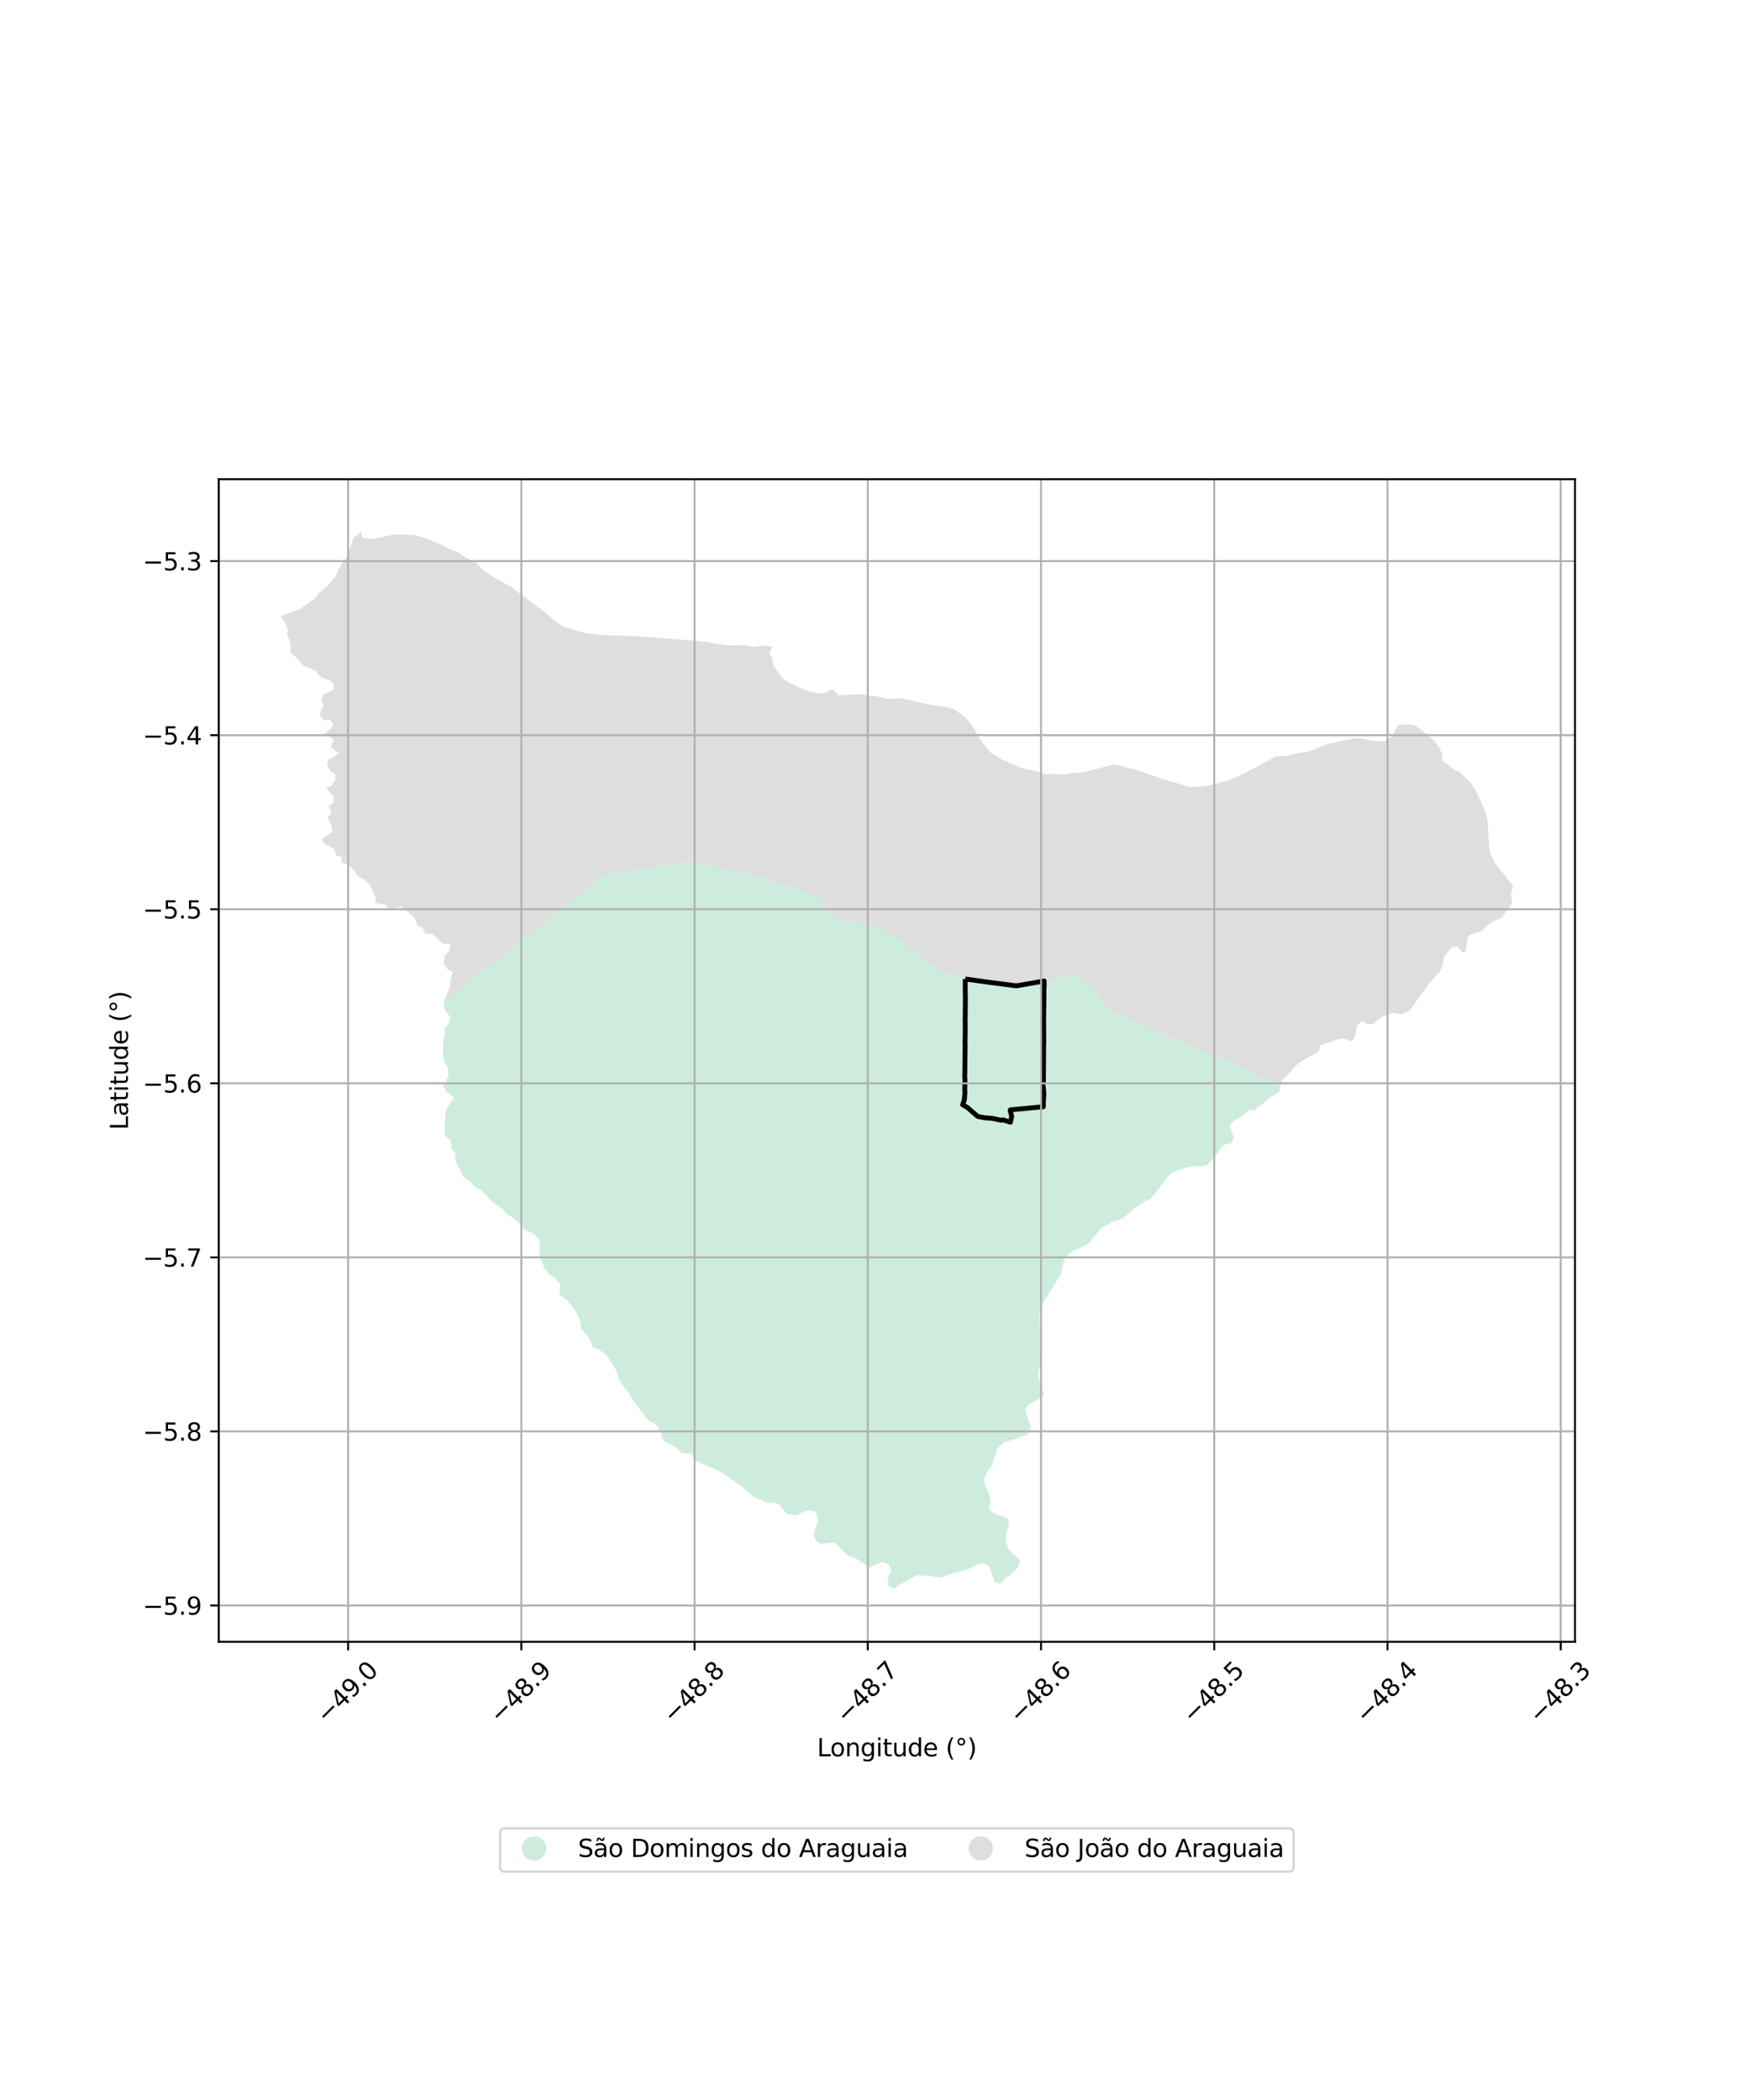 <?xml version="1.0" encoding="utf-8" standalone="no"?>
<!DOCTYPE svg PUBLIC "-//W3C//DTD SVG 1.1//EN"
  "http://www.w3.org/Graphics/SVG/1.1/DTD/svg11.dtd">
<svg xmlns:xlink="http://www.w3.org/1999/xlink" width="720pt" height="864pt" viewBox="0 0 720 864" xmlns="http://www.w3.org/2000/svg" version="1.1">
 <defs>
  <style type="text/css">*{stroke-linejoin: round; stroke-linecap: butt}</style>
 </defs>
 <g id="figure_1">
  <g id="patch_1">
   <path d="M 0 864 
L 720 864 
L 720 0 
L 0 0 
z
" style="fill: #ffffff"/>
  </g>
  <g id="axes_1">
   <g id="patch_2">
    <path d="M 90 675.484 
L 648 675.484 
L 648 197.156 
L 90 197.156 
z
" style="fill: #ffffff"/>
   </g>
   <g id="PatchCollection_1">
    <path d="M 305.849 612.079 
L 303.487 610.306 
L 300.522 608.416 
L 298.026 606.467 
L 294.779 604.648 
L 294.554 604.558 
L 288.462 602.138 
L 286.086 600.701 
L 284.307 598.157 
L 280.403 597.8 
L 278.505 595.734 
L 276.267 594.503 
L 273.758 593.389 
L 272.407 591.811 
L 271.912 589.055 
L 269.956 586.208 
L 267.912 585.131 
L 266.131 583.825 
L 262.39 578.724 
L 260.888 576.983 
L 259.003 573.486 
L 255.677 569.278 
L 254.473 567.128 
L 253.379 563.596 
L 251.798 560.896 
L 249.184 557.139 
L 246.31 555.249 
L 243.836 554.238 
L 242.83 551.146 
L 240.398 548.168 
L 239.008 546.193 
L 238.787 543.713 
L 237.009 539.78 
L 233.544 535.153 
L 230.135 532.488 
L 230.57 528.511 
L 228.616 525.955 
L 225.821 524.051 
L 223.997 521.642 
L 222.892 518.936 
L 221.881 516.816 
L 222.085 514.175 
L 222.041 511.563 
L 221.347 509.299 
L 219.232 507.39 
L 216.514 506.297 
L 213.827 503.547 
L 210.856 500.831 
L 208.938 499.899 
L 207.052 497.698 
L 201.845 493.852 
L 199.83 491.555 
L 198.104 489.763 
L 195.357 488.311 
L 193.277 485.968 
L 190.605 484.224 
L 189.673 482.147 
L 188.006 479.059 
L 187.392 476.625 
L 187.257 474.293 
L 185.731 472.544 
L 185.475 469.107 
L 183.215 467.41 
L 182.899 464.446 
L 183.08 460.716 
L 183.472 456.983 
L 185.216 453.833 
L 186.346 452.169 
L 186.759 451.561 
L 186.237 451.181 
L 184.072 449.604 
L 182.15 446.822 
L 183.414 444.856 
L 184.526 442.601 
L 184.246 439.113 
L 182.686 436.604 
L 182.224 434.346 
L 182.387 427.851 
L 183.158 425.544 
L 182.843 423.39 
L 184.601 421.162 
L 185.158 418.532 
L 184.066 416.657 
L 182.701 414.843 
L 182.664 411.941 
L 230.497 374.521 
L 248.152 360.043 
L 250.151 359.728 
L 275.072 355.799 
L 275.276 355.767 
L 279.364 354.969 
L 280.909 354.667 
L 281.304 354.679 
L 281.749 354.692 
L 281.94 354.678 
L 286.62 354.768 
L 286.802 354.811 
L 302.171 358.468 
L 313.055 360.684 
L 317.807 362.74 
L 327.865 365.59 
L 328.584 365.86 
L 336.85 368.965 
L 340.337 374.317 
L 344.828 378.786 
L 352.153 379.372 
L 360.372 381.388 
L 365.494 383.807 
L 387.196 399.636 
L 390.958 400.898 
L 397.415 402.716 
L 400.993 403.722 
L 417.924 405.916 
L 426.411 404.202 
L 427.312 404.019 
L 442.791 400.892 
L 450.829 407.582 
L 453.067 410.204 
L 454.552 413.614 
L 458.134 416.464 
L 461.809 418.06 
L 469.313 421.319 
L 470.978 422.042 
L 471.772 422.387 
L 474.571 423.603 
L 474.682 423.651 
L 475.115 423.839 
L 475.547 424.027 
L 526.432 446.127 
L 526.906 446.333 
L 526.859 446.584 
L 526.331 449.337 
L 521.992 451.836 
L 519.804 454.008 
L 517.545 455.39 
L 516.081 456.964 
L 513.883 456.598 
L 510.219 459.752 
L 507.591 461.209 
L 505.863 463.043 
L 507.65 468.289 
L 506.498 470.386 
L 503.922 470.861 
L 502.204 472.181 
L 500.737 474.857 
L 496.796 479.265 
L 494.325 479.842 
L 491.809 479.815 
L 488.565 480.328 
L 485.376 481.203 
L 481.991 482.595 
L 479.595 485.016 
L 478.078 487.388 
L 473.616 493.047 
L 471.041 494.317 
L 466.231 497.405 
L 463.872 499.697 
L 461.36 501.552 
L 458.096 502.504 
L 453.736 504.822 
L 452.182 506.334 
L 448.113 511.405 
L 446.159 512.694 
L 441.384 514.726 
L 437.937 517.607 
L 436.455 524.256 
L 429.383 535.682 
L 428.855 536.629 
L 428.696 536.916 
L 427.643 539.788 
L 427.62 544.135 
L 428.634 551.443 
L 428.479 554.816 
L 427.759 559.001 
L 428.06 561.429 
L 427.128 564.482 
L 427.269 567.092 
L 429.602 573.897 
L 426.257 576.316 
L 423.207 577.853 
L 421.92 579.819 
L 422.651 583.03 
L 424.18 586.749 
L 422.796 590.192 
L 416.372 592.479 
L 413.352 593.254 
L 410.435 595.797 
L 408.145 602.756 
L 407.364 603.879 
L 406.222 605.522 
L 404.879 608.378 
L 405.567 611.75 
L 407.13 615.037 
L 407.51 618.45 
L 406.776 620.45 
L 408.798 622.682 
L 412.575 623.903 
L 414.89 625.029 
L 415.091 627.198 
L 413.864 631.383 
L 413.727 633.983 
L 414.913 637.576 
L 418.497 640.707 
L 419.845 642.384 
L 419.566 643.035 
L 418.812 644.792 
L 415.746 647.814 
L 413.169 649.721 
L 411.726 651.579 
L 411.064 651.448 
L 409.372 651.112 
L 406.971 644.282 
L 404.952 643.089 
L 402.796 643.328 
L 397.749 645.84 
L 391.772 647.4 
L 386.761 649.124 
L 381.63 648.316 
L 377.27 648.058 
L 373.514 650.289 
L 370.828 651.576 
L 367.831 653.742 
L 365.534 652.52 
L 365.24 649.298 
L 366.724 646.304 
L 365.657 643.715 
L 363.382 642.654 
L 361.141 643.313 
L 357.615 644.882 
L 354.091 642.464 
L 351.398 640.787 
L 348.908 640.147 
L 346.985 638.224 
L 343.748 634.715 
L 340.806 634.826 
L 337.837 635.253 
L 335.784 633.919 
L 334.793 631.929 
L 334.898 631.051 
L 335.049 629.785 
L 336.691 625.629 
L 335.681 622.195 
L 333.601 621.389 
L 331.126 621.819 
L 327.583 623.471 
L 323.863 622.835 
L 322.121 620.929 
L 320.574 618.866 
L 317.744 618.151 
L 315.429 618.34 
L 312.674 616.909 
L 310.279 616.084 
L 308.598 614.715 
L 306.221 612.358 
L 305.849 612.079 
" clip-path="url(#pa66934a0a6)" style="fill: #b3e2cd; fill-opacity: 0.65"/>
    <path d="M 302.171 358.468 
L 286.802 354.811 
L 286.62 354.768 
L 281.94 354.678 
L 281.749 354.692 
L 281.304 354.679 
L 280.909 354.667 
L 279.364 354.969 
L 275.276 355.767 
L 275.072 355.799 
L 250.151 359.728 
L 248.152 360.043 
L 230.497 374.521 
L 182.664 411.941 
L 185.115 406.101 
L 185.417 402.983 
L 186.265 399.898 
L 184.069 398.755 
L 182.407 396.053 
L 183.058 393.243 
L 184.936 391.02 
L 185.291 388.126 
L 182.406 388.396 
L 178.094 384.259 
L 175.063 384.251 
L 173.975 381.854 
L 171.774 380.841 
L 170.43 377.452 
L 165.068 372.859 
L 161.016 374.279 
L 160.034 374.624 
L 158.663 372.223 
L 154.353 371.459 
L 154.583 369.372 
L 152.511 364.836 
L 151.222 363.021 
L 149.345 361.533 
L 147.083 360.365 
L 145.974 358.42 
L 142.906 355.354 
L 140.673 355.205 
L 140.335 352.486 
L 138.273 351.979 
L 137.605 349.715 
L 135.863 348.24 
L 133.72 347.354 
L 132.295 345.481 
L 134.275 343.78 
L 136.516 342.593 
L 136.691 340.393 
L 134.733 336.125 
L 136.336 334.751 
L 135.345 331.584 
L 137.207 330.272 
L 137.308 327.683 
L 134.115 324.271 
L 136.492 323.213 
L 137.902 321.001 
L 138.074 318.535 
L 136 317.32 
L 134.572 314.802 
L 135.008 312.463 
L 137.303 311.54 
L 139.283 309.777 
L 137.421 308.558 
L 136.057 306.945 
L 137.445 304.539 
L 133.642 301.783 
L 135.936 300.011 
L 137.147 297.863 
L 135.382 295.93 
L 133.406 296.533 
L 131.582 294.342 
L 132.135 292.073 
L 133.227 290.244 
L 132.18 288.046 
L 132.909 285.69 
L 137.109 283.798 
L 137.343 281.72 
L 135.837 279.984 
L 133.582 279.351 
L 131.327 277.943 
L 131.121 277.65 
L 130.014 276.074 
L 124.476 273.721 
L 122.907 271.52 
L 119.351 268.246 
L 119.539 266.506 
L 119.645 265.52 
L 119.053 263.133 
L 118.145 261.255 
L 118.5 259.116 
L 117.846 257.109 
L 116.176 254.688 
L 115.364 253.51 
L 123.203 250.717 
L 129.596 246.2 
L 131.329 243.914 
L 134.913 241.024 
L 137.965 237.175 
L 139.936 233.155 
L 142.889 228.707 
L 143.926 225.629 
L 145.402 221.245 
L 148.495 218.898 
L 149.067 221.3 
L 152.292 221.68 
L 155.406 221.415 
L 160.787 220.17 
L 164.03 219.83 
L 170.29 220.134 
L 173.71 220.971 
L 180.508 223.548 
L 184.957 225.879 
L 188.065 227.034 
L 191.356 229.168 
L 196.006 231.626 
L 197.946 233.766 
L 201.77 236.675 
L 210.161 241.4 
L 224.259 251.947 
L 228.139 255.442 
L 232.277 258.027 
L 236.395 259.215 
L 240.753 260.472 
L 247.092 261.206 
L 262.317 261.806 
L 287.138 263.699 
L 299.331 265.485 
L 306.031 265.461 
L 309.722 266.099 
L 314.895 265.623 
L 317.73 266.074 
L 316.58 268.738 
L 317.745 271.073 
L 318.137 273.606 
L 321.902 279.123 
L 324.612 280.794 
L 330.752 283.832 
L 334.176 284.794 
L 338.317 285.428 
L 342.569 283.599 
L 345.087 286.125 
L 353.739 285.57 
L 361.421 286.655 
L 364.644 287.484 
L 370.899 287.267 
L 382.707 289.973 
L 389.245 290.831 
L 392.326 291.677 
L 397.173 295.103 
L 400.279 298.992 
L 403.443 304.534 
L 403.534 304.694 
L 407.552 309.681 
L 410.083 310.976 
L 411.825 312.27 
L 419.974 315.829 
L 419.976 315.83 
L 422.331 316.459 
L 424.929 316.964 
L 430.638 318.622 
L 433.007 318.366 
L 438.097 318.605 
L 441.974 317.879 
L 445.379 317.849 
L 458.575 314.445 
L 468.393 317.023 
L 477.444 320.233 
L 489.674 323.832 
L 495.885 323.492 
L 505.606 321.055 
L 512.942 317.688 
L 516.282 315.886 
L 517.241 315.368 
L 521.461 313.092 
L 524.82 311.28 
L 529.604 310.924 
L 532.76 310.168 
L 534.808 309.676 
L 537.699 309.366 
L 541.073 308.321 
L 541.295 308.201 
L 543.456 307.032 
L 543.637 306.973 
L 546.319 306.089 
L 556.911 303.785 
L 558.757 303.644 
L 566.135 304.975 
L 569.827 304.92 
L 572.792 303.087 
L 573.841 300.475 
L 575.179 298.726 
L 575.48 298.333 
L 578.186 297.966 
L 578.932 298.042 
L 581.729 298.329 
L 583.963 299.601 
L 589.752 304.438 
L 592.022 307.377 
L 593.191 309.995 
L 593.41 312.887 
L 593.864 313.238 
L 595.729 314.68 
L 598.361 316.715 
L 600.756 317.813 
L 605.352 322.412 
L 606.468 324.347 
L 608.457 327.796 
L 609.471 330.271 
L 609.61 330.611 
L 611.249 334.609 
L 611.4 335.265 
L 612.025 337.978 
L 612.846 350.504 
L 614.055 352.961 
L 615.133 355.153 
L 619.98 361.335 
L 622.636 364.724 
L 621.61 367.676 
L 621.663 368.099 
L 622.108 371.678 
L 617.347 378.01 
L 615.783 378.411 
L 612.775 380.065 
L 609.51 383.15 
L 604.739 384.563 
L 603.532 386.72 
L 602.995 391.276 
L 602.475 392.16 
L 601.294 391.395 
L 599.49 389.419 
L 597.236 389.705 
L 594.222 393.505 
L 593.175 398.259 
L 591.97 400.222 
L 587.673 404.944 
L 580.64 414.831 
L 579.456 416.133 
L 576.486 417.27 
L 572.965 416.753 
L 568.744 418.252 
L 564.786 421.345 
L 562.643 421.365 
L 560.252 420.151 
L 558.25 422.116 
L 557.34 427.262 
L 555.537 428.453 
L 553.262 427.3 
L 550.549 427.52 
L 543.228 430.123 
L 542.532 432.669 
L 535.088 436.833 
L 532.771 438.738 
L 531.367 440.567 
L 527.206 444.772 
L 526.906 446.333 
L 526.432 446.127 
L 475.547 424.027 
L 475.115 423.839 
L 474.682 423.651 
L 474.571 423.603 
L 471.772 422.387 
L 470.978 422.042 
L 469.313 421.319 
L 461.809 418.06 
L 458.134 416.464 
L 454.552 413.614 
L 453.067 410.204 
L 450.829 407.582 
L 442.791 400.892 
L 427.312 404.019 
L 426.411 404.202 
L 417.924 405.916 
L 400.993 403.722 
L 397.415 402.716 
L 390.958 400.898 
L 387.196 399.636 
L 365.494 383.807 
L 360.372 381.388 
L 352.153 379.372 
L 344.828 378.786 
L 340.337 374.317 
L 336.85 368.965 
L 328.584 365.86 
L 327.865 365.59 
L 317.807 362.74 
L 313.055 360.684 
L 302.171 358.468 
" clip-path="url(#pa66934a0a6)" style="fill: #cccccc; fill-opacity: 0.65"/>
   </g>
   <g id="PatchCollection_2">
    <path d="M 397.117 402.789 
L 406.876 404.139 
L 417.906 405.568 
L 418.756 405.515 
L 429.595 403.611 
L 429.6 406.12 
L 429.414 406.151 
L 429.479 407.136 
L 429.501 410.668 
L 429.371 419.109 
L 429.436 426.406 
L 429.353 426.899 
L 429.449 428.429 
L 429.337 432.058 
L 429.371 432.535 
L 429.286 445.011 
L 429.018 446.143 
L 429.293 447.598 
L 429.484 450.173 
L 429.283 452.784 
L 429.255 455.352 
L 415.672 456.628 
L 415.615 456.929 
L 416.252 459.31 
L 415.726 461.722 
L 412.839 460.779 
L 411.687 460.877 
L 409.363 460.353 
L 408.153 460.12 
L 405.268 459.916 
L 402.457 459.361 
L 402.104 459.207 
L 398.116 455.737 
L 396.949 455.024 
L 396.227 454.594 
L 396.072 454.557 
L 396.78 452.435 
L 396.999 449.497 
L 396.914 448.424 
L 397.014 444.312 
L 396.923 443.123 
L 397.083 430.004 
L 397.039 428.431 
L 397.078 427 
L 397.123 424.231 
L 397.121 420.965 
L 397.084 419.596 
L 397.127 417.645 
L 397.187 409.605 
L 397.138 409.506 
L 397.117 402.789 
L 397.117 402.789 
" clip-path="url(#pa66934a0a6)" style="fill: none; stroke: #000000; stroke-width: 2"/>
   </g>
   <g id="matplotlib.axis_1">
    <g id="xtick_1">
     <g id="line2d_1">
      <path d="M 143.22 675.484 
L 143.22 197.156 
" clip-path="url(#pa66934a0a6)" style="fill: none; stroke: #b0b0b0; stroke-width: 0.8; stroke-linecap: square"/>
     </g>
     <g id="line2d_2">
      <defs>
       <path id="me6163fac04" d="M 0 0 
L 0 3.5 
" style="stroke: #000000; stroke-width: 0.8"/>
      </defs>
      <g>
       <use xlink:href="#me6163fac04" x="143.22" y="675.484" style="stroke: #000000; stroke-width: 0.8"/>
      </g>
     </g>
     <g id="text_1">
      <!-- −49.0 -->
      <g transform="translate(134.336 709.526) rotate(-45) scale(0.1 -0.1)">
       <defs>
        <path id="DejaVuSans-2212" d="M 678 2272 
L 4684 2272 
L 4684 1741 
L 678 1741 
L 678 2272 
z
" transform="scale(0.016)"/>
        <path id="DejaVuSans-34" d="M 2419 4116 
L 825 1625 
L 2419 1625 
L 2419 4116 
z
M 2253 4666 
L 3047 4666 
L 3047 1625 
L 3713 1625 
L 3713 1100 
L 3047 1100 
L 3047 0 
L 2419 0 
L 2419 1100 
L 313 1100 
L 313 1709 
L 2253 4666 
z
" transform="scale(0.016)"/>
        <path id="DejaVuSans-39" d="M 703 97 
L 703 672 
Q 941 559 1184 500 
Q 1428 441 1663 441 
Q 2288 441 2617 861 
Q 2947 1281 2994 2138 
Q 2813 1869 2534 1725 
Q 2256 1581 1919 1581 
Q 1219 1581 811 2004 
Q 403 2428 403 3163 
Q 403 3881 828 4315 
Q 1253 4750 1959 4750 
Q 2769 4750 3195 4129 
Q 3622 3509 3622 2328 
Q 3622 1225 3098 567 
Q 2575 -91 1691 -91 
Q 1453 -91 1209 -44 
Q 966 3 703 97 
z
M 1959 2075 
Q 2384 2075 2632 2365 
Q 2881 2656 2881 3163 
Q 2881 3666 2632 3958 
Q 2384 4250 1959 4250 
Q 1534 4250 1286 3958 
Q 1038 3666 1038 3163 
Q 1038 2656 1286 2365 
Q 1534 2075 1959 2075 
z
" transform="scale(0.016)"/>
        <path id="DejaVuSans-2e" d="M 684 794 
L 1344 794 
L 1344 0 
L 684 0 
L 684 794 
z
" transform="scale(0.016)"/>
        <path id="DejaVuSans-30" d="M 2034 4250 
Q 1547 4250 1301 3770 
Q 1056 3291 1056 2328 
Q 1056 1369 1301 889 
Q 1547 409 2034 409 
Q 2525 409 2770 889 
Q 3016 1369 3016 2328 
Q 3016 3291 2770 3770 
Q 2525 4250 2034 4250 
z
M 2034 4750 
Q 2819 4750 3233 4129 
Q 3647 3509 3647 2328 
Q 3647 1150 3233 529 
Q 2819 -91 2034 -91 
Q 1250 -91 836 529 
Q 422 1150 422 2328 
Q 422 3509 836 4129 
Q 1250 4750 2034 4750 
z
" transform="scale(0.016)"/>
       </defs>
       <use xlink:href="#DejaVuSans-2212"/>
       <use xlink:href="#DejaVuSans-34" transform="translate(83.789 0)"/>
       <use xlink:href="#DejaVuSans-39" transform="translate(147.412 0)"/>
       <use xlink:href="#DejaVuSans-2e" transform="translate(211.035 0)"/>
       <use xlink:href="#DejaVuSans-30" transform="translate(242.822 0)"/>
      </g>
     </g>
    </g>
    <g id="xtick_2">
     <g id="line2d_3">
      <path d="M 214.492 675.484 
L 214.492 197.156 
" clip-path="url(#pa66934a0a6)" style="fill: none; stroke: #b0b0b0; stroke-width: 0.8; stroke-linecap: square"/>
     </g>
     <g id="line2d_4">
      <g>
       <use xlink:href="#me6163fac04" x="214.492" y="675.484" style="stroke: #000000; stroke-width: 0.8"/>
      </g>
     </g>
     <g id="text_2">
      <!-- −48.9 -->
      <g transform="translate(205.609 709.526) rotate(-45) scale(0.1 -0.1)">
       <defs>
        <path id="DejaVuSans-38" d="M 2034 2216 
Q 1584 2216 1326 1975 
Q 1069 1734 1069 1313 
Q 1069 891 1326 650 
Q 1584 409 2034 409 
Q 2484 409 2743 651 
Q 3003 894 3003 1313 
Q 3003 1734 2745 1975 
Q 2488 2216 2034 2216 
z
M 1403 2484 
Q 997 2584 770 2862 
Q 544 3141 544 3541 
Q 544 4100 942 4425 
Q 1341 4750 2034 4750 
Q 2731 4750 3128 4425 
Q 3525 4100 3525 3541 
Q 3525 3141 3298 2862 
Q 3072 2584 2669 2484 
Q 3125 2378 3379 2068 
Q 3634 1759 3634 1313 
Q 3634 634 3220 271 
Q 2806 -91 2034 -91 
Q 1263 -91 848 271 
Q 434 634 434 1313 
Q 434 1759 690 2068 
Q 947 2378 1403 2484 
z
M 1172 3481 
Q 1172 3119 1398 2916 
Q 1625 2713 2034 2713 
Q 2441 2713 2670 2916 
Q 2900 3119 2900 3481 
Q 2900 3844 2670 4047 
Q 2441 4250 2034 4250 
Q 1625 4250 1398 4047 
Q 1172 3844 1172 3481 
z
" transform="scale(0.016)"/>
       </defs>
       <use xlink:href="#DejaVuSans-2212"/>
       <use xlink:href="#DejaVuSans-34" transform="translate(83.789 0)"/>
       <use xlink:href="#DejaVuSans-38" transform="translate(147.412 0)"/>
       <use xlink:href="#DejaVuSans-2e" transform="translate(211.035 0)"/>
       <use xlink:href="#DejaVuSans-39" transform="translate(242.822 0)"/>
      </g>
     </g>
    </g>
    <g id="xtick_3">
     <g id="line2d_5">
      <path d="M 285.765 675.484 
L 285.765 197.156 
" clip-path="url(#pa66934a0a6)" style="fill: none; stroke: #b0b0b0; stroke-width: 0.8; stroke-linecap: square"/>
     </g>
     <g id="line2d_6">
      <g>
       <use xlink:href="#me6163fac04" x="285.765" y="675.484" style="stroke: #000000; stroke-width: 0.8"/>
      </g>
     </g>
     <g id="text_3">
      <!-- −48.8 -->
      <g transform="translate(276.881 709.526) rotate(-45) scale(0.1 -0.1)">
       <use xlink:href="#DejaVuSans-2212"/>
       <use xlink:href="#DejaVuSans-34" transform="translate(83.789 0)"/>
       <use xlink:href="#DejaVuSans-38" transform="translate(147.412 0)"/>
       <use xlink:href="#DejaVuSans-2e" transform="translate(211.035 0)"/>
       <use xlink:href="#DejaVuSans-38" transform="translate(242.822 0)"/>
      </g>
     </g>
    </g>
    <g id="xtick_4">
     <g id="line2d_7">
      <path d="M 357.037 675.484 
L 357.037 197.156 
" clip-path="url(#pa66934a0a6)" style="fill: none; stroke: #b0b0b0; stroke-width: 0.8; stroke-linecap: square"/>
     </g>
     <g id="line2d_8">
      <g>
       <use xlink:href="#me6163fac04" x="357.037" y="675.484" style="stroke: #000000; stroke-width: 0.8"/>
      </g>
     </g>
     <g id="text_4">
      <!-- −48.7 -->
      <g transform="translate(348.154 709.526) rotate(-45) scale(0.1 -0.1)">
       <defs>
        <path id="DejaVuSans-37" d="M 525 4666 
L 3525 4666 
L 3525 4397 
L 1831 0 
L 1172 0 
L 2766 4134 
L 525 4134 
L 525 4666 
z
" transform="scale(0.016)"/>
       </defs>
       <use xlink:href="#DejaVuSans-2212"/>
       <use xlink:href="#DejaVuSans-34" transform="translate(83.789 0)"/>
       <use xlink:href="#DejaVuSans-38" transform="translate(147.412 0)"/>
       <use xlink:href="#DejaVuSans-2e" transform="translate(211.035 0)"/>
       <use xlink:href="#DejaVuSans-37" transform="translate(242.822 0)"/>
      </g>
     </g>
    </g>
    <g id="xtick_5">
     <g id="line2d_9">
      <path d="M 428.31 675.484 
L 428.31 197.156 
" clip-path="url(#pa66934a0a6)" style="fill: none; stroke: #b0b0b0; stroke-width: 0.8; stroke-linecap: square"/>
     </g>
     <g id="line2d_10">
      <g>
       <use xlink:href="#me6163fac04" x="428.31" y="675.484" style="stroke: #000000; stroke-width: 0.8"/>
      </g>
     </g>
     <g id="text_5">
      <!-- −48.6 -->
      <g transform="translate(419.426 709.526) rotate(-45) scale(0.1 -0.1)">
       <defs>
        <path id="DejaVuSans-36" d="M 2113 2584 
Q 1688 2584 1439 2293 
Q 1191 2003 1191 1497 
Q 1191 994 1439 701 
Q 1688 409 2113 409 
Q 2538 409 2786 701 
Q 3034 994 3034 1497 
Q 3034 2003 2786 2293 
Q 2538 2584 2113 2584 
z
M 3366 4563 
L 3366 3988 
Q 3128 4100 2886 4159 
Q 2644 4219 2406 4219 
Q 1781 4219 1451 3797 
Q 1122 3375 1075 2522 
Q 1259 2794 1537 2939 
Q 1816 3084 2150 3084 
Q 2853 3084 3261 2657 
Q 3669 2231 3669 1497 
Q 3669 778 3244 343 
Q 2819 -91 2113 -91 
Q 1303 -91 875 529 
Q 447 1150 447 2328 
Q 447 3434 972 4092 
Q 1497 4750 2381 4750 
Q 2619 4750 2861 4703 
Q 3103 4656 3366 4563 
z
" transform="scale(0.016)"/>
       </defs>
       <use xlink:href="#DejaVuSans-2212"/>
       <use xlink:href="#DejaVuSans-34" transform="translate(83.789 0)"/>
       <use xlink:href="#DejaVuSans-38" transform="translate(147.412 0)"/>
       <use xlink:href="#DejaVuSans-2e" transform="translate(211.035 0)"/>
       <use xlink:href="#DejaVuSans-36" transform="translate(242.822 0)"/>
      </g>
     </g>
    </g>
    <g id="xtick_6">
     <g id="line2d_11">
      <path d="M 499.582 675.484 
L 499.582 197.156 
" clip-path="url(#pa66934a0a6)" style="fill: none; stroke: #b0b0b0; stroke-width: 0.8; stroke-linecap: square"/>
     </g>
     <g id="line2d_12">
      <g>
       <use xlink:href="#me6163fac04" x="499.582" y="675.484" style="stroke: #000000; stroke-width: 0.8"/>
      </g>
     </g>
     <g id="text_6">
      <!-- −48.5 -->
      <g transform="translate(490.699 709.526) rotate(-45) scale(0.1 -0.1)">
       <defs>
        <path id="DejaVuSans-35" d="M 691 4666 
L 3169 4666 
L 3169 4134 
L 1269 4134 
L 1269 2991 
Q 1406 3038 1543 3061 
Q 1681 3084 1819 3084 
Q 2600 3084 3056 2656 
Q 3513 2228 3513 1497 
Q 3513 744 3044 326 
Q 2575 -91 1722 -91 
Q 1428 -91 1123 -41 
Q 819 9 494 109 
L 494 744 
Q 775 591 1075 516 
Q 1375 441 1709 441 
Q 2250 441 2565 725 
Q 2881 1009 2881 1497 
Q 2881 1984 2565 2268 
Q 2250 2553 1709 2553 
Q 1456 2553 1204 2497 
Q 953 2441 691 2322 
L 691 4666 
z
" transform="scale(0.016)"/>
       </defs>
       <use xlink:href="#DejaVuSans-2212"/>
       <use xlink:href="#DejaVuSans-34" transform="translate(83.789 0)"/>
       <use xlink:href="#DejaVuSans-38" transform="translate(147.412 0)"/>
       <use xlink:href="#DejaVuSans-2e" transform="translate(211.035 0)"/>
       <use xlink:href="#DejaVuSans-35" transform="translate(242.822 0)"/>
      </g>
     </g>
    </g>
    <g id="xtick_7">
     <g id="line2d_13">
      <path d="M 570.855 675.484 
L 570.855 197.156 
" clip-path="url(#pa66934a0a6)" style="fill: none; stroke: #b0b0b0; stroke-width: 0.8; stroke-linecap: square"/>
     </g>
     <g id="line2d_14">
      <g>
       <use xlink:href="#me6163fac04" x="570.855" y="675.484" style="stroke: #000000; stroke-width: 0.8"/>
      </g>
     </g>
     <g id="text_7">
      <!-- −48.4 -->
      <g transform="translate(561.971 709.526) rotate(-45) scale(0.1 -0.1)">
       <use xlink:href="#DejaVuSans-2212"/>
       <use xlink:href="#DejaVuSans-34" transform="translate(83.789 0)"/>
       <use xlink:href="#DejaVuSans-38" transform="translate(147.412 0)"/>
       <use xlink:href="#DejaVuSans-2e" transform="translate(211.035 0)"/>
       <use xlink:href="#DejaVuSans-34" transform="translate(242.822 0)"/>
      </g>
     </g>
    </g>
    <g id="xtick_8">
     <g id="line2d_15">
      <path d="M 642.127 675.484 
L 642.127 197.156 
" clip-path="url(#pa66934a0a6)" style="fill: none; stroke: #b0b0b0; stroke-width: 0.8; stroke-linecap: square"/>
     </g>
     <g id="line2d_16">
      <g>
       <use xlink:href="#me6163fac04" x="642.127" y="675.484" style="stroke: #000000; stroke-width: 0.8"/>
      </g>
     </g>
     <g id="text_8">
      <!-- −48.3 -->
      <g transform="translate(633.244 709.526) rotate(-45) scale(0.1 -0.1)">
       <defs>
        <path id="DejaVuSans-33" d="M 2597 2516 
Q 3050 2419 3304 2112 
Q 3559 1806 3559 1356 
Q 3559 666 3084 287 
Q 2609 -91 1734 -91 
Q 1441 -91 1130 -33 
Q 819 25 488 141 
L 488 750 
Q 750 597 1062 519 
Q 1375 441 1716 441 
Q 2309 441 2620 675 
Q 2931 909 2931 1356 
Q 2931 1769 2642 2001 
Q 2353 2234 1838 2234 
L 1294 2234 
L 1294 2753 
L 1863 2753 
Q 2328 2753 2575 2939 
Q 2822 3125 2822 3475 
Q 2822 3834 2567 4026 
Q 2313 4219 1838 4219 
Q 1578 4219 1281 4162 
Q 984 4106 628 3988 
L 628 4550 
Q 988 4650 1302 4700 
Q 1616 4750 1894 4750 
Q 2613 4750 3031 4423 
Q 3450 4097 3450 3541 
Q 3450 3153 3228 2886 
Q 3006 2619 2597 2516 
z
" transform="scale(0.016)"/>
       </defs>
       <use xlink:href="#DejaVuSans-2212"/>
       <use xlink:href="#DejaVuSans-34" transform="translate(83.789 0)"/>
       <use xlink:href="#DejaVuSans-38" transform="translate(147.412 0)"/>
       <use xlink:href="#DejaVuSans-2e" transform="translate(211.035 0)"/>
       <use xlink:href="#DejaVuSans-33" transform="translate(242.822 0)"/>
      </g>
     </g>
    </g>
    <g id="text_9">
     <!-- Longitude (°) -->
     <g transform="translate(336.14 722.595) scale(0.1 -0.1)">
      <defs>
       <path id="DejaVuSans-4c" d="M 628 4666 
L 1259 4666 
L 1259 531 
L 3531 531 
L 3531 0 
L 628 0 
L 628 4666 
z
" transform="scale(0.016)"/>
       <path id="DejaVuSans-6f" d="M 1959 3097 
Q 1497 3097 1228 2736 
Q 959 2375 959 1747 
Q 959 1119 1226 758 
Q 1494 397 1959 397 
Q 2419 397 2687 759 
Q 2956 1122 2956 1747 
Q 2956 2369 2687 2733 
Q 2419 3097 1959 3097 
z
M 1959 3584 
Q 2709 3584 3137 3096 
Q 3566 2609 3566 1747 
Q 3566 888 3137 398 
Q 2709 -91 1959 -91 
Q 1206 -91 779 398 
Q 353 888 353 1747 
Q 353 2609 779 3096 
Q 1206 3584 1959 3584 
z
" transform="scale(0.016)"/>
       <path id="DejaVuSans-6e" d="M 3513 2113 
L 3513 0 
L 2938 0 
L 2938 2094 
Q 2938 2591 2744 2837 
Q 2550 3084 2163 3084 
Q 1697 3084 1428 2787 
Q 1159 2491 1159 1978 
L 1159 0 
L 581 0 
L 581 3500 
L 1159 3500 
L 1159 2956 
Q 1366 3272 1645 3428 
Q 1925 3584 2291 3584 
Q 2894 3584 3203 3211 
Q 3513 2838 3513 2113 
z
" transform="scale(0.016)"/>
       <path id="DejaVuSans-67" d="M 2906 1791 
Q 2906 2416 2648 2759 
Q 2391 3103 1925 3103 
Q 1463 3103 1205 2759 
Q 947 2416 947 1791 
Q 947 1169 1205 825 
Q 1463 481 1925 481 
Q 2391 481 2648 825 
Q 2906 1169 2906 1791 
z
M 3481 434 
Q 3481 -459 3084 -895 
Q 2688 -1331 1869 -1331 
Q 1566 -1331 1297 -1286 
Q 1028 -1241 775 -1147 
L 775 -588 
Q 1028 -725 1275 -790 
Q 1522 -856 1778 -856 
Q 2344 -856 2625 -561 
Q 2906 -266 2906 331 
L 2906 616 
Q 2728 306 2450 153 
Q 2172 0 1784 0 
Q 1141 0 747 490 
Q 353 981 353 1791 
Q 353 2603 747 3093 
Q 1141 3584 1784 3584 
Q 2172 3584 2450 3431 
Q 2728 3278 2906 2969 
L 2906 3500 
L 3481 3500 
L 3481 434 
z
" transform="scale(0.016)"/>
       <path id="DejaVuSans-69" d="M 603 3500 
L 1178 3500 
L 1178 0 
L 603 0 
L 603 3500 
z
M 603 4863 
L 1178 4863 
L 1178 4134 
L 603 4134 
L 603 4863 
z
" transform="scale(0.016)"/>
       <path id="DejaVuSans-74" d="M 1172 4494 
L 1172 3500 
L 2356 3500 
L 2356 3053 
L 1172 3053 
L 1172 1153 
Q 1172 725 1289 603 
Q 1406 481 1766 481 
L 2356 481 
L 2356 0 
L 1766 0 
Q 1100 0 847 248 
Q 594 497 594 1153 
L 594 3053 
L 172 3053 
L 172 3500 
L 594 3500 
L 594 4494 
L 1172 4494 
z
" transform="scale(0.016)"/>
       <path id="DejaVuSans-75" d="M 544 1381 
L 544 3500 
L 1119 3500 
L 1119 1403 
Q 1119 906 1312 657 
Q 1506 409 1894 409 
Q 2359 409 2629 706 
Q 2900 1003 2900 1516 
L 2900 3500 
L 3475 3500 
L 3475 0 
L 2900 0 
L 2900 538 
Q 2691 219 2414 64 
Q 2138 -91 1772 -91 
Q 1169 -91 856 284 
Q 544 659 544 1381 
z
M 1991 3584 
L 1991 3584 
z
" transform="scale(0.016)"/>
       <path id="DejaVuSans-64" d="M 2906 2969 
L 2906 4863 
L 3481 4863 
L 3481 0 
L 2906 0 
L 2906 525 
Q 2725 213 2448 61 
Q 2172 -91 1784 -91 
Q 1150 -91 751 415 
Q 353 922 353 1747 
Q 353 2572 751 3078 
Q 1150 3584 1784 3584 
Q 2172 3584 2448 3432 
Q 2725 3281 2906 2969 
z
M 947 1747 
Q 947 1113 1208 752 
Q 1469 391 1925 391 
Q 2381 391 2643 752 
Q 2906 1113 2906 1747 
Q 2906 2381 2643 2742 
Q 2381 3103 1925 3103 
Q 1469 3103 1208 2742 
Q 947 2381 947 1747 
z
" transform="scale(0.016)"/>
       <path id="DejaVuSans-65" d="M 3597 1894 
L 3597 1613 
L 953 1613 
Q 991 1019 1311 708 
Q 1631 397 2203 397 
Q 2534 397 2845 478 
Q 3156 559 3463 722 
L 3463 178 
Q 3153 47 2828 -22 
Q 2503 -91 2169 -91 
Q 1331 -91 842 396 
Q 353 884 353 1716 
Q 353 2575 817 3079 
Q 1281 3584 2069 3584 
Q 2775 3584 3186 3129 
Q 3597 2675 3597 1894 
z
M 3022 2063 
Q 3016 2534 2758 2815 
Q 2500 3097 2075 3097 
Q 1594 3097 1305 2825 
Q 1016 2553 972 2059 
L 3022 2063 
z
" transform="scale(0.016)"/>
       <path id="DejaVuSans-20" transform="scale(0.016)"/>
       <path id="DejaVuSans-28" d="M 1984 4856 
Q 1566 4138 1362 3434 
Q 1159 2731 1159 2009 
Q 1159 1288 1364 580 
Q 1569 -128 1984 -844 
L 1484 -844 
Q 1016 -109 783 600 
Q 550 1309 550 2009 
Q 550 2706 781 3412 
Q 1013 4119 1484 4856 
L 1984 4856 
z
" transform="scale(0.016)"/>
       <path id="DejaVuSans-b0" d="M 1600 4347 
Q 1350 4347 1178 4173 
Q 1006 4000 1006 3750 
Q 1006 3503 1178 3333 
Q 1350 3163 1600 3163 
Q 1850 3163 2022 3333 
Q 2194 3503 2194 3750 
Q 2194 3997 2020 4172 
Q 1847 4347 1600 4347 
z
M 1600 4750 
Q 1800 4750 1984 4673 
Q 2169 4597 2303 4453 
Q 2447 4313 2519 4134 
Q 2591 3956 2591 3750 
Q 2591 3338 2302 3052 
Q 2013 2766 1594 2766 
Q 1172 2766 890 3047 
Q 609 3328 609 3750 
Q 609 4169 896 4459 
Q 1184 4750 1600 4750 
z
" transform="scale(0.016)"/>
       <path id="DejaVuSans-29" d="M 513 4856 
L 1013 4856 
Q 1481 4119 1714 3412 
Q 1947 2706 1947 2009 
Q 1947 1309 1714 600 
Q 1481 -109 1013 -844 
L 513 -844 
Q 928 -128 1133 580 
Q 1338 1288 1338 2009 
Q 1338 2731 1133 3434 
Q 928 4138 513 4856 
z
" transform="scale(0.016)"/>
      </defs>
      <use xlink:href="#DejaVuSans-4c"/>
      <use xlink:href="#DejaVuSans-6f" transform="translate(53.963 0)"/>
      <use xlink:href="#DejaVuSans-6e" transform="translate(115.145 0)"/>
      <use xlink:href="#DejaVuSans-67" transform="translate(178.523 0)"/>
      <use xlink:href="#DejaVuSans-69" transform="translate(242 0)"/>
      <use xlink:href="#DejaVuSans-74" transform="translate(269.783 0)"/>
      <use xlink:href="#DejaVuSans-75" transform="translate(308.992 0)"/>
      <use xlink:href="#DejaVuSans-64" transform="translate(372.371 0)"/>
      <use xlink:href="#DejaVuSans-65" transform="translate(435.848 0)"/>
      <use xlink:href="#DejaVuSans-20" transform="translate(497.371 0)"/>
      <use xlink:href="#DejaVuSans-28" transform="translate(529.158 0)"/>
      <use xlink:href="#DejaVuSans-b0" transform="translate(568.172 0)"/>
      <use xlink:href="#DejaVuSans-29" transform="translate(618.172 0)"/>
     </g>
    </g>
   </g>
   <g id="matplotlib.axis_2">
    <g id="ytick_1">
     <g id="line2d_17">
      <path d="M 90 660.538 
L 648 660.538 
" clip-path="url(#pa66934a0a6)" style="fill: none; stroke: #b0b0b0; stroke-width: 0.8; stroke-linecap: square"/>
     </g>
     <g id="line2d_18">
      <defs>
       <path id="m5e2a7ca1f7" d="M 0 0 
L -3.5 0 
" style="stroke: #000000; stroke-width: 0.8"/>
      </defs>
      <g>
       <use xlink:href="#m5e2a7ca1f7" x="90" y="660.538" style="stroke: #000000; stroke-width: 0.8"/>
      </g>
     </g>
     <g id="text_10">
      <!-- −5.9 -->
      <g transform="translate(58.717 664.337) scale(0.1 -0.1)">
       <use xlink:href="#DejaVuSans-2212"/>
       <use xlink:href="#DejaVuSans-35" transform="translate(83.789 0)"/>
       <use xlink:href="#DejaVuSans-2e" transform="translate(147.412 0)"/>
       <use xlink:href="#DejaVuSans-39" transform="translate(179.199 0)"/>
      </g>
     </g>
    </g>
    <g id="ytick_2">
     <g id="line2d_19">
      <path d="M 90 588.926 
L 648 588.926 
" clip-path="url(#pa66934a0a6)" style="fill: none; stroke: #b0b0b0; stroke-width: 0.8; stroke-linecap: square"/>
     </g>
     <g id="line2d_20">
      <g>
       <use xlink:href="#m5e2a7ca1f7" x="90" y="588.926" style="stroke: #000000; stroke-width: 0.8"/>
      </g>
     </g>
     <g id="text_11">
      <!-- −5.8 -->
      <g transform="translate(58.717 592.725) scale(0.1 -0.1)">
       <use xlink:href="#DejaVuSans-2212"/>
       <use xlink:href="#DejaVuSans-35" transform="translate(83.789 0)"/>
       <use xlink:href="#DejaVuSans-2e" transform="translate(147.412 0)"/>
       <use xlink:href="#DejaVuSans-38" transform="translate(179.199 0)"/>
      </g>
     </g>
    </g>
    <g id="ytick_3">
     <g id="line2d_21">
      <path d="M 90 517.314 
L 648 517.314 
" clip-path="url(#pa66934a0a6)" style="fill: none; stroke: #b0b0b0; stroke-width: 0.8; stroke-linecap: square"/>
     </g>
     <g id="line2d_22">
      <g>
       <use xlink:href="#m5e2a7ca1f7" x="90" y="517.314" style="stroke: #000000; stroke-width: 0.8"/>
      </g>
     </g>
     <g id="text_12">
      <!-- −5.7 -->
      <g transform="translate(58.717 521.113) scale(0.1 -0.1)">
       <use xlink:href="#DejaVuSans-2212"/>
       <use xlink:href="#DejaVuSans-35" transform="translate(83.789 0)"/>
       <use xlink:href="#DejaVuSans-2e" transform="translate(147.412 0)"/>
       <use xlink:href="#DejaVuSans-37" transform="translate(179.199 0)"/>
      </g>
     </g>
    </g>
    <g id="ytick_4">
     <g id="line2d_23">
      <path d="M 90 445.702 
L 648 445.702 
" clip-path="url(#pa66934a0a6)" style="fill: none; stroke: #b0b0b0; stroke-width: 0.8; stroke-linecap: square"/>
     </g>
     <g id="line2d_24">
      <g>
       <use xlink:href="#m5e2a7ca1f7" x="90" y="445.702" style="stroke: #000000; stroke-width: 0.8"/>
      </g>
     </g>
     <g id="text_13">
      <!-- −5.6 -->
      <g transform="translate(58.717 449.501) scale(0.1 -0.1)">
       <use xlink:href="#DejaVuSans-2212"/>
       <use xlink:href="#DejaVuSans-35" transform="translate(83.789 0)"/>
       <use xlink:href="#DejaVuSans-2e" transform="translate(147.412 0)"/>
       <use xlink:href="#DejaVuSans-36" transform="translate(179.199 0)"/>
      </g>
     </g>
    </g>
    <g id="ytick_5">
     <g id="line2d_25">
      <path d="M 90 374.09 
L 648 374.09 
" clip-path="url(#pa66934a0a6)" style="fill: none; stroke: #b0b0b0; stroke-width: 0.8; stroke-linecap: square"/>
     </g>
     <g id="line2d_26">
      <g>
       <use xlink:href="#m5e2a7ca1f7" x="90" y="374.09" style="stroke: #000000; stroke-width: 0.8"/>
      </g>
     </g>
     <g id="text_14">
      <!-- −5.5 -->
      <g transform="translate(58.717 377.889) scale(0.1 -0.1)">
       <use xlink:href="#DejaVuSans-2212"/>
       <use xlink:href="#DejaVuSans-35" transform="translate(83.789 0)"/>
       <use xlink:href="#DejaVuSans-2e" transform="translate(147.412 0)"/>
       <use xlink:href="#DejaVuSans-35" transform="translate(179.199 0)"/>
      </g>
     </g>
    </g>
    <g id="ytick_6">
     <g id="line2d_27">
      <path d="M 90 302.478 
L 648 302.478 
" clip-path="url(#pa66934a0a6)" style="fill: none; stroke: #b0b0b0; stroke-width: 0.8; stroke-linecap: square"/>
     </g>
     <g id="line2d_28">
      <g>
       <use xlink:href="#m5e2a7ca1f7" x="90" y="302.478" style="stroke: #000000; stroke-width: 0.8"/>
      </g>
     </g>
     <g id="text_15">
      <!-- −5.4 -->
      <g transform="translate(58.717 306.277) scale(0.1 -0.1)">
       <use xlink:href="#DejaVuSans-2212"/>
       <use xlink:href="#DejaVuSans-35" transform="translate(83.789 0)"/>
       <use xlink:href="#DejaVuSans-2e" transform="translate(147.412 0)"/>
       <use xlink:href="#DejaVuSans-34" transform="translate(179.199 0)"/>
      </g>
     </g>
    </g>
    <g id="ytick_7">
     <g id="line2d_29">
      <path d="M 90 230.866 
L 648 230.866 
" clip-path="url(#pa66934a0a6)" style="fill: none; stroke: #b0b0b0; stroke-width: 0.8; stroke-linecap: square"/>
     </g>
     <g id="line2d_30">
      <g>
       <use xlink:href="#m5e2a7ca1f7" x="90" y="230.866" style="stroke: #000000; stroke-width: 0.8"/>
      </g>
     </g>
     <g id="text_16">
      <!-- −5.3 -->
      <g transform="translate(58.717 234.665) scale(0.1 -0.1)">
       <use xlink:href="#DejaVuSans-2212"/>
       <use xlink:href="#DejaVuSans-35" transform="translate(83.789 0)"/>
       <use xlink:href="#DejaVuSans-2e" transform="translate(147.412 0)"/>
       <use xlink:href="#DejaVuSans-33" transform="translate(179.199 0)"/>
      </g>
     </g>
    </g>
    <g id="text_17">
     <!-- Latitude (°) -->
     <g transform="translate(52.638 464.89) rotate(-90) scale(0.1 -0.1)">
      <defs>
       <path id="DejaVuSans-61" d="M 2194 1759 
Q 1497 1759 1228 1600 
Q 959 1441 959 1056 
Q 959 750 1161 570 
Q 1363 391 1709 391 
Q 2188 391 2477 730 
Q 2766 1069 2766 1631 
L 2766 1759 
L 2194 1759 
z
M 3341 1997 
L 3341 0 
L 2766 0 
L 2766 531 
Q 2569 213 2275 61 
Q 1981 -91 1556 -91 
Q 1019 -91 701 211 
Q 384 513 384 1019 
Q 384 1609 779 1909 
Q 1175 2209 1959 2209 
L 2766 2209 
L 2766 2266 
Q 2766 2663 2505 2880 
Q 2244 3097 1772 3097 
Q 1472 3097 1187 3025 
Q 903 2953 641 2809 
L 641 3341 
Q 956 3463 1253 3523 
Q 1550 3584 1831 3584 
Q 2591 3584 2966 3190 
Q 3341 2797 3341 1997 
z
" transform="scale(0.016)"/>
      </defs>
      <use xlink:href="#DejaVuSans-4c"/>
      <use xlink:href="#DejaVuSans-61" transform="translate(55.713 0)"/>
      <use xlink:href="#DejaVuSans-74" transform="translate(116.992 0)"/>
      <use xlink:href="#DejaVuSans-69" transform="translate(156.201 0)"/>
      <use xlink:href="#DejaVuSans-74" transform="translate(183.984 0)"/>
      <use xlink:href="#DejaVuSans-75" transform="translate(223.193 0)"/>
      <use xlink:href="#DejaVuSans-64" transform="translate(286.572 0)"/>
      <use xlink:href="#DejaVuSans-65" transform="translate(350.049 0)"/>
      <use xlink:href="#DejaVuSans-20" transform="translate(411.572 0)"/>
      <use xlink:href="#DejaVuSans-28" transform="translate(443.359 0)"/>
      <use xlink:href="#DejaVuSans-b0" transform="translate(482.373 0)"/>
      <use xlink:href="#DejaVuSans-29" transform="translate(532.373 0)"/>
     </g>
    </g>
   </g>
   <g id="patch_3">
    <path d="M 90 675.484 
L 90 197.156 
" style="fill: none; stroke: #000000; stroke-width: 0.8; stroke-linejoin: miter; stroke-linecap: square"/>
   </g>
   <g id="patch_4">
    <path d="M 648 675.484 
L 648 197.156 
" style="fill: none; stroke: #000000; stroke-width: 0.8; stroke-linejoin: miter; stroke-linecap: square"/>
   </g>
   <g id="patch_5">
    <path d="M 90 675.484 
L 648 675.484 
" style="fill: none; stroke: #000000; stroke-width: 0.8; stroke-linejoin: miter; stroke-linecap: square"/>
   </g>
   <g id="patch_6">
    <path d="M 90 197.156 
L 648 197.156 
" style="fill: none; stroke: #000000; stroke-width: 0.8; stroke-linejoin: miter; stroke-linecap: square"/>
   </g>
   <g id="legend_1">
    <g id="patch_7">
     <path d="M 207.77 770.082 
L 530.23 770.082 
Q 532.23 770.082 532.23 768.082 
L 532.23 754.233 
Q 532.23 752.233 530.23 752.233 
L 207.77 752.233 
Q 205.77 752.233 205.77 754.233 
L 205.77 768.082 
Q 205.77 770.082 207.77 770.082 
z
" style="fill: #ffffff; opacity: 0.8; stroke: #cccccc; stroke-linejoin: miter"/>
    </g>
    <g id="line2d_31">
     <defs>
      <path id="m896e266b44" d="M 0 5 
C 1.326 5 2.598 4.473 3.536 3.536 
C 4.473 2.598 5 1.326 5 0 
C 5 -1.326 4.473 -2.598 3.536 -3.536 
C 2.598 -4.473 1.326 -5 0 -5 
C -1.326 -5 -2.598 -4.473 -3.536 -3.536 
C -4.473 -2.598 -5 -1.326 -5 0 
C -5 1.326 -4.473 2.598 -3.536 3.536 
C -2.598 4.473 -1.326 5 0 5 
z
"/>
     </defs>
     <g>
      <use xlink:href="#m896e266b44" x="219.77" y="760.502" style="fill: #b3e2cd; fill-opacity: 0.65"/>
     </g>
    </g>
    <g id="text_18">
     <!-- São Domingos do Araguaia -->
     <g transform="translate(237.77 764.002) scale(0.1 -0.1)">
      <defs>
       <path id="DejaVuSans-53" d="M 3425 4513 
L 3425 3897 
Q 3066 4069 2747 4153 
Q 2428 4238 2131 4238 
Q 1616 4238 1336 4038 
Q 1056 3838 1056 3469 
Q 1056 3159 1242 3001 
Q 1428 2844 1947 2747 
L 2328 2669 
Q 3034 2534 3370 2195 
Q 3706 1856 3706 1288 
Q 3706 609 3251 259 
Q 2797 -91 1919 -91 
Q 1588 -91 1214 -16 
Q 841 59 441 206 
L 441 856 
Q 825 641 1194 531 
Q 1563 422 1919 422 
Q 2459 422 2753 634 
Q 3047 847 3047 1241 
Q 3047 1584 2836 1778 
Q 2625 1972 2144 2069 
L 1759 2144 
Q 1053 2284 737 2584 
Q 422 2884 422 3419 
Q 422 4038 858 4394 
Q 1294 4750 2059 4750 
Q 2388 4750 2728 4690 
Q 3069 4631 3425 4513 
z
" transform="scale(0.016)"/>
       <path id="DejaVuSans-e3" d="M 2194 1759 
Q 1497 1759 1228 1600 
Q 959 1441 959 1056 
Q 959 750 1161 570 
Q 1363 391 1709 391 
Q 2188 391 2477 730 
Q 2766 1069 2766 1631 
L 2766 1759 
L 2194 1759 
z
M 3341 1997 
L 3341 0 
L 2766 0 
L 2766 531 
Q 2569 213 2275 61 
Q 1981 -91 1556 -91 
Q 1019 -91 701 211 
Q 384 513 384 1019 
Q 384 1609 779 1909 
Q 1175 2209 1959 2209 
L 2766 2209 
L 2766 2266 
Q 2766 2663 2505 2880 
Q 2244 3097 1772 3097 
Q 1472 3097 1187 3025 
Q 903 2953 641 2809 
L 641 3341 
Q 956 3463 1253 3523 
Q 1550 3584 1831 3584 
Q 2591 3584 2966 3190 
Q 3341 2797 3341 1997 
z
M 1844 4281 
L 1666 4453 
Q 1597 4516 1545 4545 
Q 1494 4575 1453 4575 
Q 1334 4575 1278 4461 
Q 1222 4347 1216 4091 
L 825 4091 
Q 831 4513 990 4742 
Q 1150 4972 1434 4972 
Q 1553 4972 1653 4928 
Q 1753 4884 1869 4781 
L 2047 4609 
Q 2116 4547 2167 4517 
Q 2219 4488 2259 4488 
Q 2378 4488 2434 4602 
Q 2491 4716 2497 4972 
L 2888 4972 
Q 2881 4550 2722 4320 
Q 2563 4091 2278 4091 
Q 2159 4091 2059 4134 
Q 1959 4178 1844 4281 
z
" transform="scale(0.016)"/>
       <path id="DejaVuSans-44" d="M 1259 4147 
L 1259 519 
L 2022 519 
Q 2988 519 3436 956 
Q 3884 1394 3884 2338 
Q 3884 3275 3436 3711 
Q 2988 4147 2022 4147 
L 1259 4147 
z
M 628 4666 
L 1925 4666 
Q 3281 4666 3915 4102 
Q 4550 3538 4550 2338 
Q 4550 1131 3912 565 
Q 3275 0 1925 0 
L 628 0 
L 628 4666 
z
" transform="scale(0.016)"/>
       <path id="DejaVuSans-6d" d="M 3328 2828 
Q 3544 3216 3844 3400 
Q 4144 3584 4550 3584 
Q 5097 3584 5394 3201 
Q 5691 2819 5691 2113 
L 5691 0 
L 5113 0 
L 5113 2094 
Q 5113 2597 4934 2840 
Q 4756 3084 4391 3084 
Q 3944 3084 3684 2787 
Q 3425 2491 3425 1978 
L 3425 0 
L 2847 0 
L 2847 2094 
Q 2847 2600 2669 2842 
Q 2491 3084 2119 3084 
Q 1678 3084 1418 2786 
Q 1159 2488 1159 1978 
L 1159 0 
L 581 0 
L 581 3500 
L 1159 3500 
L 1159 2956 
Q 1356 3278 1631 3431 
Q 1906 3584 2284 3584 
Q 2666 3584 2933 3390 
Q 3200 3197 3328 2828 
z
" transform="scale(0.016)"/>
       <path id="DejaVuSans-73" d="M 2834 3397 
L 2834 2853 
Q 2591 2978 2328 3040 
Q 2066 3103 1784 3103 
Q 1356 3103 1142 2972 
Q 928 2841 928 2578 
Q 928 2378 1081 2264 
Q 1234 2150 1697 2047 
L 1894 2003 
Q 2506 1872 2764 1633 
Q 3022 1394 3022 966 
Q 3022 478 2636 193 
Q 2250 -91 1575 -91 
Q 1294 -91 989 -36 
Q 684 19 347 128 
L 347 722 
Q 666 556 975 473 
Q 1284 391 1588 391 
Q 1994 391 2212 530 
Q 2431 669 2431 922 
Q 2431 1156 2273 1281 
Q 2116 1406 1581 1522 
L 1381 1569 
Q 847 1681 609 1914 
Q 372 2147 372 2553 
Q 372 3047 722 3315 
Q 1072 3584 1716 3584 
Q 2034 3584 2315 3537 
Q 2597 3491 2834 3397 
z
" transform="scale(0.016)"/>
       <path id="DejaVuSans-41" d="M 2188 4044 
L 1331 1722 
L 3047 1722 
L 2188 4044 
z
M 1831 4666 
L 2547 4666 
L 4325 0 
L 3669 0 
L 3244 1197 
L 1141 1197 
L 716 0 
L 50 0 
L 1831 4666 
z
" transform="scale(0.016)"/>
       <path id="DejaVuSans-72" d="M 2631 2963 
Q 2534 3019 2420 3045 
Q 2306 3072 2169 3072 
Q 1681 3072 1420 2755 
Q 1159 2438 1159 1844 
L 1159 0 
L 581 0 
L 581 3500 
L 1159 3500 
L 1159 2956 
Q 1341 3275 1631 3429 
Q 1922 3584 2338 3584 
Q 2397 3584 2469 3576 
Q 2541 3569 2628 3553 
L 2631 2963 
z
" transform="scale(0.016)"/>
      </defs>
      <use xlink:href="#DejaVuSans-53"/>
      <use xlink:href="#DejaVuSans-e3" transform="translate(63.477 0)"/>
      <use xlink:href="#DejaVuSans-6f" transform="translate(124.756 0)"/>
      <use xlink:href="#DejaVuSans-20" transform="translate(185.938 0)"/>
      <use xlink:href="#DejaVuSans-44" transform="translate(217.725 0)"/>
      <use xlink:href="#DejaVuSans-6f" transform="translate(294.727 0)"/>
      <use xlink:href="#DejaVuSans-6d" transform="translate(355.908 0)"/>
      <use xlink:href="#DejaVuSans-69" transform="translate(453.32 0)"/>
      <use xlink:href="#DejaVuSans-6e" transform="translate(481.104 0)"/>
      <use xlink:href="#DejaVuSans-67" transform="translate(544.482 0)"/>
      <use xlink:href="#DejaVuSans-6f" transform="translate(607.959 0)"/>
      <use xlink:href="#DejaVuSans-73" transform="translate(669.141 0)"/>
      <use xlink:href="#DejaVuSans-20" transform="translate(721.24 0)"/>
      <use xlink:href="#DejaVuSans-64" transform="translate(753.027 0)"/>
      <use xlink:href="#DejaVuSans-6f" transform="translate(816.504 0)"/>
      <use xlink:href="#DejaVuSans-20" transform="translate(877.686 0)"/>
      <use xlink:href="#DejaVuSans-41" transform="translate(909.473 0)"/>
      <use xlink:href="#DejaVuSans-72" transform="translate(977.881 0)"/>
      <use xlink:href="#DejaVuSans-61" transform="translate(1018.994 0)"/>
      <use xlink:href="#DejaVuSans-67" transform="translate(1080.273 0)"/>
      <use xlink:href="#DejaVuSans-75" transform="translate(1143.75 0)"/>
      <use xlink:href="#DejaVuSans-61" transform="translate(1207.129 0)"/>
      <use xlink:href="#DejaVuSans-69" transform="translate(1268.408 0)"/>
      <use xlink:href="#DejaVuSans-61" transform="translate(1296.191 0)"/>
     </g>
    </g>
    <g id="line2d_32">
     <defs>
      <path id="md812707174" d="M 0 5 
C 1.326 5 2.598 4.473 3.536 3.536 
C 4.473 2.598 5 1.326 5 0 
C 5 -1.326 4.473 -2.598 3.536 -3.536 
C 2.598 -4.473 1.326 -5 0 -5 
C -1.326 -5 -2.598 -4.473 -3.536 -3.536 
C -4.473 -2.598 -5 -1.326 -5 0 
C -5 1.326 -4.473 2.598 -3.536 3.536 
C -2.598 4.473 -1.326 5 0 5 
z
"/>
     </defs>
     <g>
      <use xlink:href="#md812707174" x="403.518" y="760.502" style="fill: #cccccc; fill-opacity: 0.65"/>
     </g>
    </g>
    <g id="text_19">
     <!-- São João do Araguaia -->
     <g transform="translate(421.518 764.002) scale(0.1 -0.1)">
      <defs>
       <path id="DejaVuSans-4a" d="M 628 4666 
L 1259 4666 
L 1259 325 
Q 1259 -519 939 -900 
Q 619 -1281 -91 -1281 
L -331 -1281 
L -331 -750 
L -134 -750 
Q 284 -750 456 -515 
Q 628 -281 628 325 
L 628 4666 
z
" transform="scale(0.016)"/>
      </defs>
      <use xlink:href="#DejaVuSans-53"/>
      <use xlink:href="#DejaVuSans-e3" transform="translate(63.477 0)"/>
      <use xlink:href="#DejaVuSans-6f" transform="translate(124.756 0)"/>
      <use xlink:href="#DejaVuSans-20" transform="translate(185.938 0)"/>
      <use xlink:href="#DejaVuSans-4a" transform="translate(217.725 0)"/>
      <use xlink:href="#DejaVuSans-6f" transform="translate(247.217 0)"/>
      <use xlink:href="#DejaVuSans-e3" transform="translate(308.398 0)"/>
      <use xlink:href="#DejaVuSans-6f" transform="translate(369.678 0)"/>
      <use xlink:href="#DejaVuSans-20" transform="translate(430.859 0)"/>
      <use xlink:href="#DejaVuSans-64" transform="translate(462.646 0)"/>
      <use xlink:href="#DejaVuSans-6f" transform="translate(526.123 0)"/>
      <use xlink:href="#DejaVuSans-20" transform="translate(587.305 0)"/>
      <use xlink:href="#DejaVuSans-41" transform="translate(619.092 0)"/>
      <use xlink:href="#DejaVuSans-72" transform="translate(687.5 0)"/>
      <use xlink:href="#DejaVuSans-61" transform="translate(728.613 0)"/>
      <use xlink:href="#DejaVuSans-67" transform="translate(789.893 0)"/>
      <use xlink:href="#DejaVuSans-75" transform="translate(853.369 0)"/>
      <use xlink:href="#DejaVuSans-61" transform="translate(916.748 0)"/>
      <use xlink:href="#DejaVuSans-69" transform="translate(978.027 0)"/>
      <use xlink:href="#DejaVuSans-61" transform="translate(1005.811 0)"/>
     </g>
    </g>
   </g>
  </g>
 </g>
 <defs>
  <clipPath id="pa66934a0a6">
   <rect x="90" y="197.156" width="558" height="478.328"/>
  </clipPath>
 </defs>
</svg>
